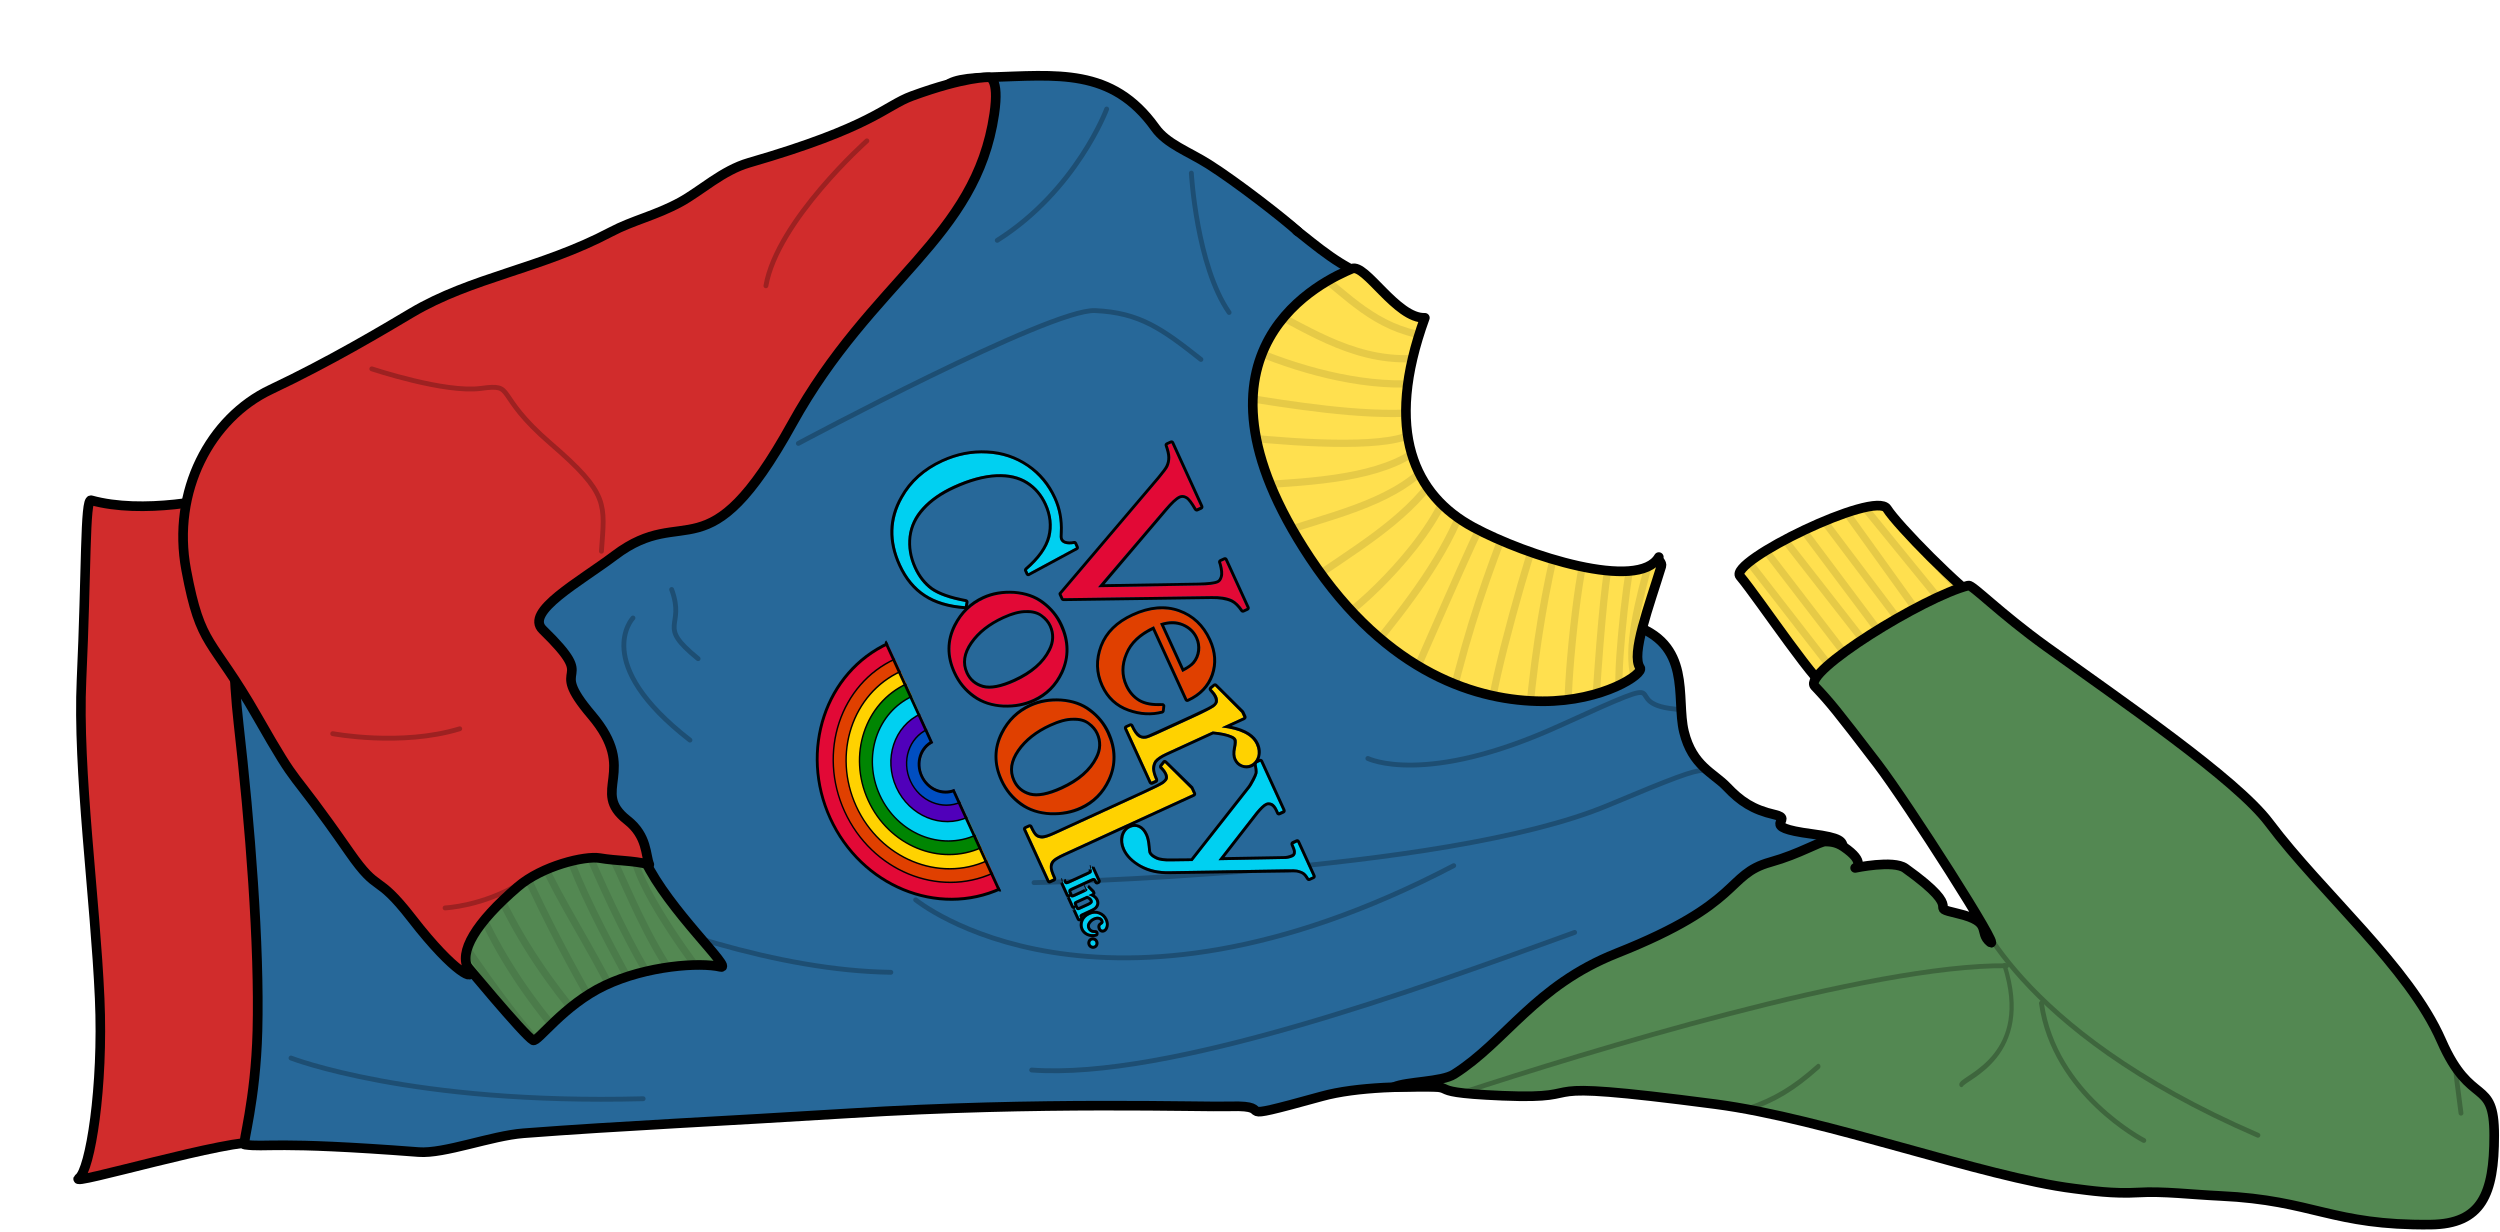 <?xml version="1.0" encoding="UTF-8" standalone="no"?>
<!DOCTYPE svg PUBLIC "-//W3C//DTD SVG 1.1//EN" "http://www.w3.org/Graphics/SVG/1.1/DTD/svg11.dtd">
<svg width="100%" height="100%" viewBox="0 0 345 170" version="1.1" xmlns="http://www.w3.org/2000/svg" xmlns:xlink="http://www.w3.org/1999/xlink" xml:space="preserve" xmlns:serif="http://www.serif.com/" style="fill-rule:evenodd;clip-rule:evenodd;stroke-linecap:round;stroke-linejoin:round;stroke-miterlimit:1.5;">
    <g id="body" transform="matrix(1,0,0,1,0,9.955)">
        <g transform="matrix(1,0,0,1.013,-464.27,-81.887)">
            <path d="M500.086,226.672C505.349,227.14 501.991,136.198 496.95,137.998C493.808,139.12 483.911,141.095 476.844,139.159C475.972,138.92 476.214,148.776 475.519,163.603C474.942,175.908 477.414,193.472 478.023,207.033C478.565,219.095 476.708,230.43 475.149,231.514C473.346,232.767 496.576,225.919 500.086,226.672Z" style="fill:rgb(209,44,44);stroke:black;stroke-width:1.32px;"/>
        </g>
        <g transform="matrix(1,0,0,0.992,-464.27,-78.276)">
            <path d="M494.443,137.4C493.119,134.439 506.467,134.655 520.91,128.379C540.542,119.849 565.476,105.117 589.184,97.37C601.975,93.19 613.638,91.044 625.668,93.003C640.74,95.458 643.488,103.142 652.287,107.098C631.772,115.385 640.759,135.304 648.778,146.345C657.093,158.343 683.834,170.134 687.717,161.585C688.394,160.097 690.293,158.559 689.224,155.689C697.941,158.362 695.5,165.916 696.662,170.682C697.824,175.447 700.73,176.377 702.59,178.352C704.449,180.328 706.151,181.502 709.172,182.199C712.194,182.896 706.453,183.845 714.356,184.891C722.259,185.937 715.421,186.919 721.232,190.987C727.043,195.055 731.454,214.945 703.096,219.361C694.227,220.742 680.094,219.043 677.921,219.893C674.84,221.098 656.407,218.67 646.662,221.386C632.483,225.338 641.199,222.548 633.994,222.781C630.123,222.906 608.05,222.071 581.454,223.75C564.291,224.834 549.821,225.493 536.517,226.522C532.054,226.867 525.579,229.414 522.047,229.14C501.751,227.566 501.119,228.539 498.03,228.101C497.679,228.051 499.543,222.079 499.796,212.287C500.102,200.406 498.764,183.469 497.192,169.549C495.682,156.176 497.18,143.523 494.443,137.4Z" style="fill:rgb(39,104,153);stroke:black;stroke-width:1.34px;"/>
        </g>
        <g transform="matrix(1,0,0,1,-464.27,-80.107)">
            <path d="M650.834,107.235C647.327,108.734 625.811,118.129 645.048,147.139C655.757,163.289 668.399,166.906 677.143,166.926C685.531,166.945 691.188,163.119 690.608,162.313C689.289,160.481 691.86,153.771 693.536,148.284C693.688,147.784 693.045,147.506 693.186,147.028C690.402,151.811 674.913,146.868 667.583,142.91C659.471,138.53 655.197,129.707 660.901,114.01C656.996,114.161 652.684,106.444 650.834,107.235Z" style="fill:rgb(255,224,79);"/>
            <clipPath id="_clip1">
                <path d="M650.834,107.235C647.327,108.734 625.811,118.129 645.048,147.139C655.757,163.289 668.399,166.906 677.143,166.926C685.531,166.945 691.188,163.119 690.608,162.313C689.289,160.481 691.86,153.771 693.536,148.284C693.688,147.784 693.045,147.506 693.186,147.028C690.402,151.811 674.913,146.868 667.583,142.91C659.471,138.53 655.197,129.707 660.901,114.01C656.996,114.161 652.684,106.444 650.834,107.235Z"/>
            </clipPath>
            <g clip-path="url(#_clip1)">
                <path d="M692.18,146.58C690.29,153.408 688.728,159.483 689.832,163.816L687.927,165.663C687.089,165.574 688.621,150.506 689.484,146.952C690.061,144.577 686.555,146.626 686.555,146.626C685.965,148.811 685.262,155.095 684.486,167.012L680.767,168.22C680.248,166.922 682.154,146.468 683.557,145.557C685.476,144.31 679.256,144.511 679.256,144.511C677.599,151.17 676.218,158.934 675.305,168.569L670.191,167.755C669.771,165.934 675.911,143.922 676.583,143.697C678.161,143.17 672.399,142.07 672.399,142.07C669.705,149.052 667.034,156.324 664.589,166.547L659.498,163.107C659.498,163.107 668.448,142.535 669.145,141.722C669.842,140.908 666.356,139.513 666.356,139.513C663.881,146.642 658.46,153.635 653.687,159.504L649.155,155.32C649.319,156.17 661.125,146.109 664.147,137.537L662.225,136.112C658.093,142.09 650.867,146.2 644.506,150.671L640.018,144.001C646.974,141.512 656.132,139.794 661.174,134.462L660.207,131.983C655.026,136.149 645.407,136.629 637.569,137.109L635.45,130.476C644.827,131.429 656.494,132.053 659.603,129.72L659.481,127.115C651.902,127.61 642.644,126.059 634.975,124.869L636.282,118.091C643.136,121.082 651.83,123.535 659.409,123.089L660.661,119.523C651.878,120.539 645.169,115.833 638.811,112.666L645.9,107.668C650.129,110.896 654.109,115.452 660.944,116.475" style="fill:none;stroke:black;stroke-opacity:0.1;stroke-width:1px;"/>
            </g>
            <path d="M650.834,107.235C647.327,108.734 625.811,118.129 645.048,147.139C655.757,163.289 668.399,166.906 677.143,166.926C685.531,166.945 691.188,163.119 690.608,162.313C689.289,160.481 691.86,153.771 693.536,148.284C693.688,147.784 693.045,147.506 693.186,147.028C690.402,151.811 674.913,146.868 667.583,142.91C659.471,138.53 655.197,129.707 660.901,114.01C656.996,114.161 652.684,106.444 650.834,107.235Z" style="fill:none;stroke:black;stroke-width:1.33px;"/>
        </g>
        <g id="wrinkles" transform="matrix(1,0,0,1,0,-9.955)">
            <g opacity="0.25">
                <path d="M52.368,109.906C52.368,109.906 91.923,133.728 122.938,134.178" style="fill:none;stroke:black;stroke-width:0.67px;"/>
                <path d="M142.372,147.663C161.194,149.068 195.67,136.538 217.301,128.672" style="fill:none;stroke:black;stroke-width:0.67px;"/>
                <path d="M142.692,121.803C142.692,121.803 199.159,120.679 221.914,111.127C240.094,103.496 233.169,106.983 238.103,108.12" style="fill:none;stroke:black;stroke-width:0.67px;"/>
                <path d="M188.764,104.666C188.764,104.666 196.63,108.599 215.172,100.171C233.713,91.743 221.957,97.362 232.071,97.924" style="fill:none;stroke:black;stroke-width:0.67px;"/>
                <path d="M87.349,85.282C87.349,85.282 81.449,91.462 95.215,102.137" style="fill:none;stroke:black;stroke-width:0.67px;"/>
                <path d="M92.687,81.349C94.653,86.686 90.439,86.125 96.339,90.9" style="fill:none;stroke:black;stroke-width:0.67px;"/>
                <path d="M126.359,124.178C126.359,124.178 151.732,145.022 200.614,119.458" style="fill:none;stroke:black;stroke-width:0.67px;"/>
                <path d="M40.157,146.008C40.157,146.008 56.731,152.469 88.757,151.626" style="fill:none;stroke:black;stroke-width:0.67px;"/>
            </g>
        </g>
    </g>
    <g id="left-arm" serif:id="left arm" transform="matrix(1,0,0,1,0,9.955)">
        <g transform="matrix(1,0,0,1.029,-464.27,-86.451)">
            <path d="M699.848,180.068L716.09,189.866L665.344,218.022L699.848,180.068Z" style="fill:rgb(39,104,153);"/>
        </g>
        <g transform="matrix(1,0,0,1,-464.27,-80.107)">
            <path d="M716.853,165.359C715.623,165.769 707.103,152.9 704.394,149.665C702.717,147.661 723.056,137.754 724.681,140.355C726.076,142.587 734.74,151.425 738.331,153.756C740.366,155.076 716.853,165.359 716.853,165.359Z" style="fill:rgb(255,224,79);"/>
            <clipPath id="_clip2">
                <path d="M716.853,165.359C715.623,165.769 707.103,152.9 704.394,149.665C702.717,147.661 723.056,137.754 724.681,140.355C726.076,142.587 734.74,151.425 738.331,153.756C740.366,155.076 716.853,165.359 716.853,165.359Z"/>
            </clipPath>
            <g clip-path="url(#_clip2)">
                <path d="M717.757,163.343L704.452,146.196L706.832,144.693L719.84,161.632L722.369,159.772L709.569,143.384L712.128,142.001L724.377,158.359L727.055,156.723L715.014,140.766L718.168,139.635L729.584,155.532L732.634,153.747L720.593,138.981L723.196,138.386C726.215,143.064 730.74,147.153 735.758,152.631" style="fill:none;stroke:black;stroke-opacity:0.1;stroke-width:1px;"/>
            </g>
            <path d="M716.853,165.359C715.623,165.769 707.103,152.9 704.394,149.665C702.717,147.661 723.056,137.754 724.681,140.355C726.076,142.587 734.74,151.425 738.331,153.756C740.366,155.076 716.853,165.359 716.853,165.359Z" style="fill:none;stroke:black;stroke-width:1.33px;"/>
        </g>
        <g transform="matrix(1,0,0,1,-464.27,-80.107)">
            <path d="M720.281,189.924C720.281,189.924 725.559,188.799 727.186,189.961C736.171,196.379 729.627,195.075 734.508,196.237C739.389,197.399 737.181,198.794 738.924,200.189C740.668,201.583 727.55,181.049 723.351,175.549C717.689,168.135 716.8,167.06 714.708,164.852C712.885,162.928 729.785,152.484 735.912,150.952C736.447,150.818 740.217,154.748 746.659,159.386C756.999,166.83 772.883,177.67 777.394,183.685C784.716,193.448 796.704,203.541 801.184,213.78C805.265,223.107 808.47,218.705 808.47,226.84C808.47,234.976 806.717,239.068 799.709,239.147C786.02,239.3 783.61,235.792 770.683,235.191C766.714,235.006 762.768,234.514 759.397,234.716C755.836,234.928 752.705,234.45 750.477,234.172C737.995,232.615 716.121,224.503 701.012,222.527C672.454,218.792 685.519,221.948 671.608,221.365C658.312,220.807 668.603,219.803 656.609,220.175C658.397,219.381 663.213,219.484 664.928,218.398C672.109,213.854 676.074,206.186 687.366,201.706C704.945,194.733 702.335,190.869 708.582,189.125C712.681,187.981 715.406,186.231 716.212,186.279C716.635,186.304 717.581,186.258 718.68,187.007C721.876,189.186 720.281,189.924 720.281,189.924Z" style="fill:rgb(83,136,82);stroke:black;stroke-width:1.33px;"/>
        </g>
        <g id="wrinkles1" serif:id="wrinkles" transform="matrix(1,0,0,1,0,-9.955)">
            <g opacity="0.25">
                <g transform="matrix(1,0,0,1,6.967,10.563)">
                    <path d="M331.944,136.672C331.944,136.672 331.527,134.628 332.651,143.056" style="fill:none;stroke:black;stroke-width:0.67px;"/>
                </g>
                <g transform="matrix(1,0,0,1,-1.348,6.518)">
                    <path d="M203.043,144.298C220.046,138.743 259.593,126.54 278.265,126.757" style="fill:none;stroke:black;stroke-width:0.67px;"/>
                </g>
                <g transform="matrix(1.213,0,0,1.53,-47.278,-69.126)">
                    <path d="M237.64,145.26C240.926,144.375 243.064,143.332 245.844,141.37" style="fill:none;stroke:black;stroke-width:0.48px;"/>
                </g>
                <g transform="matrix(1.449,0,0,1.856,-121.143,-115.234)">
                    <path d="M270.405,142.722C270.836,142.133 277.234,140.526 274.522,133.884" style="fill:none;stroke:black;stroke-width:0.4px;"/>
                </g>
                <path d="M271.793,124.628C272.513,124.628 277.353,141.859 311.597,156.665" style="fill:none;stroke:black;stroke-width:0.67px;"/>
                <path d="M295.849,157.383C295.849,157.383 283.481,151.012 281.719,138.441" style="fill:none;stroke:black;stroke-width:0.67px;"/>
            </g>
        </g>
    </g>
    <g id="right-arm" serif:id="right arm" transform="matrix(1,0,0,1,0,9.955)">
        <g transform="matrix(1,0,0,1,-464.27,-80.107)">
            <path d="M643.361,102.077C641.518,100.39 634.946,95.264 631.043,92.804C628.251,91.045 625.292,90.023 623.697,87.792C617.716,79.424 610.077,80.53 600.714,80.814C591.35,81.098 596.302,83.507 592.234,85.599C588.166,87.691 566.85,135.839 566.85,135.839" style="fill:rgb(39,104,153);stroke:black;stroke-width:1.33px;"/>
        </g>
        <g transform="matrix(1,0,0,1,-464.27,-80.107)">
            <path d="M527.899,202.499C527.899,202.499 536.633,213.063 537.842,213.714C538.441,214.037 542.022,208.863 547.723,206.155C553.531,203.395 560.901,202.916 563.69,203.58C565.642,204.045 556.53,195.77 553.276,188.889C551.905,185.991 529.48,184.275 527.899,202.499Z" style="fill:rgb(83,136,82);"/>
            <clipPath id="_clip3">
                <path d="M527.899,202.499C527.899,202.499 536.633,213.063 537.842,213.714C538.441,214.037 542.022,208.863 547.723,206.155C553.531,203.395 560.901,202.916 563.69,203.58C565.642,204.045 556.53,195.77 553.276,188.889C551.905,185.991 529.48,184.275 527.899,202.499Z"/>
            </clipPath>
            <g clip-path="url(#_clip3)">
                <g transform="matrix(0.952,0.087,-0.094,1.038,-128.397,-16.246)">
                    <path d="M718.019,163.133C714.521,160.135 710.485,156.388 703.962,149.003L706.163,144.617C709.677,150.549 714.392,155.848 719.754,160.658L722.097,158.038C717.947,154.217 712.831,148.967 708.601,142.134L712.218,139.162C716.091,145.437 720.403,151.465 724.356,156.601L727.071,154.891C722.701,148.401 717.805,142.8 714.804,137.875L718.399,136.49C720.328,140.484 724.088,146.085 729.683,153.687L732.433,152.705C728.749,148.227 724.935,142.403 721.283,136.222L724.706,136.337C727.724,141.016 730.668,146.528 735.685,152.006L739.471,151.101C739.471,151.101 729.253,140.988 727.908,136.083" style="fill:none;stroke:black;stroke-opacity:0.1;stroke-width:1px;"/>
                </g>
            </g>
            <path d="M527.899,202.499C527.899,202.499 536.633,213.063 537.842,213.714C538.441,214.037 542.022,208.863 547.723,206.155C553.531,203.395 560.901,202.916 563.69,203.58C565.642,204.045 556.53,195.77 553.276,188.889C551.905,185.991 529.48,184.275 527.899,202.499Z" style="fill:none;stroke:black;stroke-width:1.33px;"/>
        </g>
        <g transform="matrix(1,0,0,1,-464.27,-80.107)">
            <path d="M600.714,80.814C600.714,80.814 597.515,80.69 590.126,83.398C586.371,84.774 584.742,87.662 567.62,92.615C563.972,93.67 560.978,96.501 558.18,98.03C554.736,99.911 551.638,100.538 548.566,102.161C538.891,107.272 529.404,108.366 521.021,113.351C517.227,115.607 509.782,120.061 501.633,123.908C493.313,127.835 487.925,137.925 489.968,148.821C492.011,159.716 493.384,157.875 499.74,168.998C506.096,180.121 503.539,174.874 512.463,187.713C516.658,193.75 516.032,190.352 521.118,196.918C527.156,204.714 530.016,205.634 528.961,203.966C527.457,201.592 529.944,197.489 535.713,192.536C539.099,189.629 544.987,188.224 547.027,188.568C549.488,188.982 551.427,188.857 553.876,189.453C553.344,188.21 553.641,185.532 550.825,183.328C545.605,179.242 552.55,176.659 545.884,168.817C539.441,161.236 547.277,164.94 539.171,157.056C536.617,154.572 544.252,150.457 549.098,146.801C558.925,139.387 561.75,150.007 573.577,128.633C584.634,108.65 598.952,103.107 601.476,85.895C602.235,80.722 600.714,80.814 600.714,80.814Z" style="fill:rgb(209,44,44);stroke:black;stroke-width:1.33px;"/>
        </g>
        <g id="wrinkles2" serif:id="wrinkles" transform="matrix(1,0,0,1,0,-9.955)">
            <g opacity="0.25">
                <path d="M51.308,50.903C51.308,50.903 61.421,54.274 66.366,53.6C71.31,52.925 67.939,54.274 76.03,61.241C84.12,68.208 83.446,69.556 82.997,76.074" style="fill:none;stroke:black;stroke-width:0.67px;"/>
                <path d="M45.914,101.245C45.914,101.245 55.353,103.043 63.444,100.571" style="fill:none;stroke:black;stroke-width:0.67px;"/>
                <path d="M61.421,125.293C61.421,125.293 66.59,125.068 71.759,121.922" style="fill:none;stroke:black;stroke-width:0.67px;"/>
                <path d="M119.63,19.439C119.63,19.439 107.269,30.451 105.696,39.441" style="fill:none;stroke:black;stroke-width:0.67px;"/>
                <g>
                    <path d="M110.172,61.19C110.172,61.19 144.939,42.581 151.12,42.862C157.3,43.142 160.39,45.39 165.728,49.604" style="fill:none;stroke:black;stroke-width:0.67px;"/>
                </g>
                <path d="M164.404,23.886C164.404,23.886 165.123,36.651 169.618,43.124" style="fill:none;stroke:black;stroke-width:0.67px;"/>
                <path d="M152.722,15.045C152.722,15.045 148.551,26.264 137.619,33.168" style="fill:none;stroke:black;stroke-width:0.67px;"/>
            </g>
        </g>
    </g>
    <g id="very-cool-inc.afdesign" serif:id="very cool inc.afdesign" transform="matrix(0.13,0.284,-0.264,0.121,142.935,98.126)">
        <g transform="matrix(1,0,0,1,-125,-125)">
            <g id="rainbow" transform="matrix(1,0,0,1,-273.748,-274.974)">
                <path d="M414.992,450.558L468.477,450.558L468.477,511.715L338.377,511.715L338.377,450.558L392.692,450.558C392.826,456.598 397.771,461.46 403.842,461.46C409.914,461.46 414.859,456.598 414.992,450.558Z" style="fill:none;"/>
                <clipPath id="_clip4">
                    <path d="M414.992,450.558L468.477,450.558L468.477,511.715L338.377,511.715L338.377,450.558L392.692,450.558C392.826,456.598 397.771,461.46 403.842,461.46C409.914,461.46 414.859,456.598 414.992,450.558Z"/>
                </clipPath>
                <g clip-path="url(#_clip4)">
                    <g transform="matrix(-0.998,1.22265e-16,-1.22664e-16,-1.002,807.557,876.351)">
                        <circle cx="404.374" cy="425.35" r="59.715" style="fill:rgb(226,9,54);stroke:black;stroke-width:1.33px;stroke-linecap:butt;"/>
                    </g>
                    <g transform="matrix(-0.871,1.06698e-16,-1.06698e-16,-0.871,756.154,820.894)">
                        <circle cx="404.374" cy="425.35" r="59.715" style="fill:rgb(224,64,0);stroke:black;stroke-width:0.77px;"/>
                    </g>
                    <g transform="matrix(-0.77,9.43234e-17,-9.43234e-17,-0.77,715.294,777.916)">
                        <circle cx="404.374" cy="425.35" r="59.715" style="fill:rgb(255,210,0);stroke:black;stroke-width:0.87px;"/>
                    </g>
                    <g transform="matrix(-0.666,8.155e-17,-8.155e-17,-0.666,673.117,733.551)">
                        <circle cx="404.374" cy="425.35" r="59.715" style="fill:rgb(0,133,2);stroke:black;stroke-width:1px;"/>
                    </g>
                    <g transform="matrix(-0.565,6.91758e-17,-6.91758e-17,-0.565,632.258,690.572)">
                        <circle cx="404.374" cy="425.35" r="59.715" style="fill:rgb(0,208,241);stroke:black;stroke-width:1.18px;"/>
                    </g>
                    <g transform="matrix(-0.42,5.14128e-17,-5.14128e-17,-0.42,573.606,628.877)">
                        <circle cx="404.374" cy="425.35" r="59.715" style="fill:rgb(80,0,186);stroke:black;stroke-width:1.59px;"/>
                    </g>
                    <g transform="matrix(-0.296,3.62444e-17,-3.62444e-17,-0.296,523.52,576.193)">
                        <circle cx="404.374" cy="425.35" r="59.715" style="fill:rgb(0,78,193);stroke:black;stroke-width:2.25px;"/>
                    </g>
                    <path id="rainbow1" serif:id="rainbow" d="M344.224,450.558L392.692,450.558C392.826,456.598 397.771,461.46 403.842,461.46C409.914,461.46 414.859,456.598 414.992,450.558L463.46,450.558" style="fill:none;stroke:black;stroke-width:2.67px;stroke-linecap:butt;"/>
                </g>
            </g>
            <g id="inc" transform="matrix(1.927,0,0,1.927,-703.624,-634.134)">
                <g transform="matrix(12,0,0,12,482.33,405.431)">
                    <path d="M0.125,-0.095C0.14,-0.095 0.153,-0.089 0.164,-0.079C0.174,-0.068 0.179,-0.056 0.179,-0.041C0.179,-0.026 0.174,-0.013 0.163,-0.002C0.153,0.008 0.14,0.014 0.125,0.014C0.11,0.014 0.097,0.008 0.087,-0.002C0.076,-0.013 0.071,-0.026 0.071,-0.041C0.071,-0.056 0.076,-0.069 0.087,-0.079C0.097,-0.09 0.11,-0.095 0.125,-0.095Z" style="fill:rgb(0,208,241);fill-rule:nonzero;"/>
                    <path d="M0.125,-0.155C0.095,-0.155 0.07,-0.144 0.049,-0.123C0.026,-0.101 0.015,-0.073 0.015,-0.041C0.015,-0.008 0.026,0.019 0.049,0.042C0.07,0.063 0.095,0.074 0.125,0.074C0.155,0.074 0.18,0.063 0.201,0.042C0.224,0.019 0.235,-0.008 0.235,-0.041C0.235,-0.072 0.224,-0.1 0.202,-0.122C0.181,-0.144 0.156,-0.155 0.125,-0.155ZM0.125,-0.095C0.14,-0.095 0.153,-0.089 0.164,-0.079C0.174,-0.068 0.179,-0.056 0.179,-0.041C0.179,-0.026 0.174,-0.013 0.163,-0.002C0.153,0.008 0.14,0.014 0.125,0.014C0.11,0.014 0.097,0.008 0.087,-0.002C0.076,-0.013 0.071,-0.026 0.071,-0.041C0.071,-0.056 0.076,-0.069 0.087,-0.079C0.097,-0.09 0.11,-0.095 0.125,-0.095Z"/>
                </g>
                <g transform="matrix(12,0,0,12,477.232,405.431)">
                    <path d="M0.411,-0.17C0.399,-0.111 0.375,-0.066 0.34,-0.034C0.305,-0.002 0.266,0.014 0.224,0.014C0.173,0.014 0.129,-0.008 0.091,-0.05C0.053,-0.093 0.034,-0.151 0.034,-0.223C0.034,-0.293 0.055,-0.351 0.097,-0.395C0.139,-0.438 0.189,-0.46 0.248,-0.46C0.292,-0.46 0.328,-0.449 0.356,-0.426C0.384,-0.402 0.398,-0.378 0.398,-0.353C0.398,-0.341 0.394,-0.331 0.386,-0.323C0.378,-0.315 0.367,-0.312 0.353,-0.312C0.334,-0.312 0.319,-0.318 0.31,-0.33C0.304,-0.337 0.3,-0.35 0.299,-0.369C0.297,-0.388 0.29,-0.403 0.279,-0.413C0.267,-0.423 0.252,-0.428 0.231,-0.428C0.199,-0.428 0.173,-0.416 0.153,-0.392C0.126,-0.36 0.113,-0.318 0.113,-0.265C0.113,-0.212 0.126,-0.165 0.153,-0.124C0.179,-0.083 0.214,-0.063 0.259,-0.063C0.291,-0.063 0.319,-0.073 0.345,-0.095C0.363,-0.11 0.38,-0.137 0.397,-0.177L0.411,-0.17Z" style="fill:rgb(0,208,241);fill-rule:nonzero;"/>
                    <path d="M0.419,-0.232C0.391,-0.244 0.359,-0.231 0.346,-0.202C0.334,-0.174 0.323,-0.153 0.311,-0.143C0.31,-0.142 0.31,-0.142 0.31,-0.142C0.295,-0.129 0.278,-0.122 0.259,-0.122C0.233,-0.122 0.213,-0.134 0.198,-0.158C0.179,-0.189 0.169,-0.225 0.169,-0.265C0.169,-0.301 0.176,-0.33 0.194,-0.352C0.194,-0.352 0.194,-0.352 0.194,-0.352C0.204,-0.363 0.216,-0.368 0.231,-0.368C0.236,-0.368 0.24,-0.368 0.242,-0.367C0.243,-0.366 0.243,-0.364 0.243,-0.363C0.247,-0.327 0.257,-0.304 0.267,-0.291C0.287,-0.266 0.315,-0.252 0.353,-0.252C0.384,-0.252 0.407,-0.262 0.424,-0.278C0.443,-0.297 0.454,-0.322 0.454,-0.353C0.454,-0.394 0.436,-0.435 0.39,-0.473C0.352,-0.504 0.305,-0.52 0.248,-0.52C0.174,-0.52 0.111,-0.493 0.058,-0.437C0.006,-0.382 -0.021,-0.311 -0.021,-0.223C-0.021,-0.133 0.004,-0.062 0.051,-0.009C0.1,0.047 0.158,0.074 0.224,0.074C0.279,0.074 0.33,0.053 0.376,0.012C0.42,-0.028 0.45,-0.084 0.465,-0.157L0.462,-0.145C0.462,-0.145 0.48,-0.202 0.434,-0.225L0.419,-0.232ZM0.411,-0.17C0.399,-0.111 0.375,-0.066 0.34,-0.034C0.305,-0.002 0.266,0.014 0.224,0.014C0.173,0.014 0.129,-0.008 0.091,-0.05C0.053,-0.093 0.034,-0.151 0.034,-0.223C0.034,-0.293 0.055,-0.351 0.097,-0.395C0.139,-0.438 0.189,-0.46 0.248,-0.46C0.292,-0.46 0.328,-0.449 0.356,-0.426C0.384,-0.402 0.398,-0.378 0.398,-0.353C0.398,-0.341 0.394,-0.331 0.386,-0.323C0.378,-0.315 0.367,-0.312 0.353,-0.312C0.334,-0.312 0.319,-0.318 0.31,-0.33C0.304,-0.337 0.3,-0.35 0.299,-0.369C0.297,-0.388 0.29,-0.403 0.279,-0.413C0.267,-0.423 0.252,-0.428 0.231,-0.428C0.199,-0.428 0.173,-0.416 0.153,-0.392C0.126,-0.36 0.113,-0.318 0.113,-0.265C0.113,-0.212 0.126,-0.165 0.153,-0.124C0.179,-0.083 0.214,-0.063 0.259,-0.063C0.291,-0.062 0.319,-0.073 0.345,-0.095C0.363,-0.11 0.38,-0.137 0.397,-0.177L0.411,-0.17Z"/>
                </g>
                <g transform="matrix(12,0,0,12,471.46,405.431)">
                    <path d="M0.162,-0.366C0.214,-0.429 0.264,-0.46 0.312,-0.46C0.336,-0.46 0.357,-0.454 0.375,-0.442C0.392,-0.43 0.406,-0.41 0.417,-0.382C0.424,-0.362 0.427,-0.332 0.427,-0.292L0.427,-0.101C0.427,-0.073 0.43,-0.054 0.434,-0.043C0.438,-0.035 0.443,-0.029 0.451,-0.024C0.459,-0.02 0.474,-0.018 0.496,-0.018L0.496,-0L0.274,-0L0.274,-0.018L0.284,-0.018C0.305,-0.018 0.319,-0.021 0.327,-0.027C0.336,-0.033 0.341,-0.043 0.345,-0.055C0.346,-0.06 0.347,-0.075 0.347,-0.101L0.347,-0.284C0.347,-0.325 0.341,-0.354 0.331,-0.373C0.32,-0.391 0.302,-0.4 0.277,-0.4C0.239,-0.4 0.2,-0.379 0.162,-0.337L0.162,-0.101C0.162,-0.071 0.163,-0.052 0.167,-0.045C0.172,-0.035 0.178,-0.029 0.186,-0.024C0.194,-0.02 0.21,-0.018 0.234,-0.018L0.234,-0L0.013,-0L0.013,-0.018L0.023,-0.018C0.046,-0.018 0.061,-0.023 0.069,-0.035C0.077,-0.046 0.081,-0.069 0.081,-0.101L0.081,-0.267C0.081,-0.321 0.08,-0.354 0.077,-0.365C0.075,-0.377 0.071,-0.385 0.066,-0.389C0.061,-0.393 0.054,-0.396 0.046,-0.396C0.037,-0.396 0.026,-0.393 0.013,-0.388L0.006,-0.406L0.141,-0.46L0.162,-0.46L0.162,-0.366Z" style="fill:rgb(0,208,241);fill-rule:nonzero;"/>
                    <path d="M0.022,-0.412L-0.006,-0.445L-0,-0.446L-0.014,-0.462L0.121,-0.516C0.127,-0.519 0.132,-0.52 0.138,-0.52L0.161,-0.52C0.188,-0.52 0.201,-0.504 0.207,-0.486C0.243,-0.509 0.278,-0.52 0.312,-0.52C0.348,-0.52 0.379,-0.511 0.405,-0.492C0.431,-0.474 0.453,-0.446 0.468,-0.404C0.468,-0.404 0.468,-0.404 0.468,-0.404C0.477,-0.379 0.483,-0.342 0.483,-0.292L0.483,-0.101C0.483,-0.093 0.483,-0.085 0.484,-0.078C0.488,-0.078 0.492,-0.077 0.496,-0.077C0.515,-0.077 0.532,-0.067 0.542,-0.05C0.548,-0.04 0.551,-0.028 0.551,-0.017L0.551,-0C0.551,0.016 0.546,0.025 0.546,0.025C0.537,0.046 0.517,0.06 0.496,0.06L0.274,0.06C0.291,0.06 0.306,0.052 0.316,0.039L0.275,0.042L0.306,0.02L0.288,0.016C0.287,0.022 0.285,0.025 0.285,0.025C0.276,0.046 0.256,0.06 0.234,0.06L0.013,0.06C0.03,0.06 0.045,0.052 0.056,0.039C0.046,0.041 0.035,0.042 0.023,0.042L0.013,0.042L0.045,0.02L-0.042,-0L-0.042,-0.017L0.013,-0.004L0.013,-0L0.032,-0L0.052,0.005L0.049,0L0.234,-0L0.234,-0.018C0.21,-0.018 0.194,-0.02 0.186,-0.024C0.178,-0.029 0.172,-0.035 0.167,-0.045C0.163,-0.052 0.162,-0.071 0.162,-0.101L0.162,-0.337C0.2,-0.379 0.239,-0.4 0.277,-0.4C0.302,-0.4 0.32,-0.391 0.331,-0.373C0.341,-0.354 0.347,-0.325 0.347,-0.284L0.347,-0.101C0.347,-0.075 0.346,-0.06 0.345,-0.055C0.341,-0.043 0.336,-0.033 0.327,-0.027C0.321,-0.022 0.31,-0.019 0.295,-0.018L0.29,-0.023L0.29,-0.018L0.274,-0.018L0.274,0L0.293,-0L0.313,0.005L0.31,-0L0.496,-0L0.496,-0.018C0.474,-0.018 0.459,-0.02 0.451,-0.024C0.443,-0.029 0.438,-0.035 0.434,-0.043C0.43,-0.054 0.427,-0.073 0.427,-0.101L0.427,-0.292C0.427,-0.332 0.424,-0.362 0.417,-0.382C0.406,-0.41 0.392,-0.43 0.375,-0.442C0.357,-0.454 0.336,-0.46 0.312,-0.46C0.264,-0.46 0.214,-0.429 0.162,-0.366L0.162,-0.46L0.141,-0.46L0.022,-0.412ZM0.284,-0.34C0.283,-0.34 0.28,-0.34 0.277,-0.34C0.257,-0.34 0.237,-0.33 0.217,-0.311C0.217,-0.311 0.217,-0.101 0.217,-0.101C0.217,-0.093 0.218,-0.085 0.218,-0.078C0.223,-0.078 0.229,-0.077 0.234,-0.077C0.243,-0.077 0.251,-0.076 0.258,-0.072C0.26,-0.075 0.265,-0.077 0.275,-0.077L0.283,-0.077C0.284,-0.077 0.285,-0.077 0.286,-0.078L0.291,-0.078C0.291,-0.084 0.291,-0.093 0.291,-0.101L0.291,-0.284C0.291,-0.309 0.29,-0.328 0.284,-0.34ZM0.034,-0.018C0.006,-0.043 -0.025,-0.077 0.013,-0.077L0.023,-0.077L0.023,-0.077L0.024,-0.078C0.025,-0.084 0.025,-0.093 0.025,-0.101L0.025,-0.267C0.025,-0.314 0.025,-0.342 0.023,-0.352C0.023,-0.353 0.023,-0.354 0.023,-0.354C0.023,-0.354 0.024,-0.352 0.026,-0.35L0.039,-0.363L-0.038,-0.364C-0.038,-0.364 -0.045,-0.381 -0.045,-0.381L0.049,-0.381L0.037,-0.395C0.04,-0.395 0.043,-0.396 0.046,-0.396C0.054,-0.396 0.061,-0.393 0.066,-0.389C0.071,-0.385 0.075,-0.377 0.077,-0.365C0.08,-0.354 0.081,-0.321 0.081,-0.267L0.081,-0.101C0.081,-0.069 0.077,-0.046 0.069,-0.035C0.062,-0.025 0.051,-0.02 0.034,-0.018ZM0.045,-0.072C0.051,-0.069 0.056,-0.065 0.06,-0.06L0.062,-0.06C0.057,-0.065 0.052,-0.069 0.045,-0.072ZM0.026,-0.35C0.028,-0.347 0.03,-0.343 0.032,-0.342C0.035,-0.34 0.037,-0.337 0.041,-0.336C0.051,-0.343 0.059,-0.352 0.064,-0.363L0.059,-0.363L0.026,-0.35Z"/>
                </g>
                <g transform="matrix(12,0,0,12,467.692,405.431)">
                    <path d="M0.309,-0.018L0.309,-0L0.025,-0L0.025,-0.018L0.048,-0.018C0.076,-0.018 0.096,-0.026 0.108,-0.042C0.116,-0.052 0.12,-0.077 0.12,-0.117L0.12,-0.545C0.12,-0.578 0.118,-0.601 0.113,-0.611C0.11,-0.619 0.103,-0.626 0.093,-0.632C0.079,-0.64 0.064,-0.644 0.048,-0.644L0.025,-0.644L0.025,-0.662L0.309,-0.662L0.309,-0.644L0.285,-0.644C0.258,-0.644 0.238,-0.636 0.226,-0.62C0.217,-0.61 0.213,-0.585 0.213,-0.545L0.213,-0.117C0.213,-0.084 0.215,-0.062 0.22,-0.051C0.223,-0.043 0.23,-0.036 0.24,-0.03C0.254,-0.022 0.269,-0.018 0.285,-0.018L0.309,-0.018Z" style="fill:rgb(0,208,241);fill-rule:nonzero;"/>
                    <path d="M0.027,-0.662C0.008,-0.683 -0.004,-0.704 0.026,-0.704L0.036,-0.704L0.025,-0.722L0.309,-0.722C0.328,-0.722 0.345,-0.712 0.355,-0.694C0.361,-0.684 0.364,-0.673 0.364,-0.661L0.364,-0.644C0.364,-0.628 0.359,-0.619 0.359,-0.619C0.359,-0.619 0.347,-0.584 0.308,-0.584L0.285,-0.584C0.28,-0.584 0.275,-0.585 0.272,-0.584C0.271,-0.576 0.269,-0.559 0.269,-0.545L0.269,-0.117C0.269,-0.104 0.27,-0.089 0.271,-0.081C0.275,-0.079 0.28,-0.078 0.285,-0.078L0.308,-0.078C0.369,-0.078 0.359,0.007 0.359,0.007L0.364,-0.018L0.364,-0C0.364,0.016 0.359,0.025 0.359,0.025C0.35,0.046 0.33,0.06 0.309,0.06L0.025,0.06C0.041,0.06 0.055,0.053 0.065,0.041L0.026,0.042L0.056,0.02L-0.031,-0L-0.031,-0.018L0.025,-0.005L0.025,0L0.045,0L0.063,0.004L0.061,-0L0.309,-0L0.309,-0.018L0.285,-0.018C0.269,-0.018 0.254,-0.022 0.24,-0.03C0.23,-0.036 0.223,-0.043 0.22,-0.051C0.215,-0.062 0.213,-0.084 0.213,-0.117L0.213,-0.545C0.213,-0.585 0.217,-0.61 0.226,-0.62C0.238,-0.636 0.258,-0.644 0.285,-0.644L0.309,-0.644L0.309,-0.662L0.027,-0.662ZM0.025,-0.649L0.025,-0.644L0.045,-0.644L0.046,-0.644L0.046,-0.644L0.048,-0.644C0.064,-0.644 0.079,-0.64 0.093,-0.632C0.103,-0.626 0.11,-0.619 0.113,-0.611C0.118,-0.601 0.12,-0.578 0.12,-0.545L0.12,-0.117C0.12,-0.077 0.116,-0.052 0.108,-0.042C0.096,-0.026 0.076,-0.018 0.048,-0.018L0.046,-0.018C0.018,-0.043 -0.013,-0.078 0.026,-0.078L0.055,-0.078C0.057,-0.078 0.06,-0.077 0.061,-0.078C0.062,-0.086 0.064,-0.103 0.064,-0.117L0.064,-0.545C0.064,-0.559 0.063,-0.573 0.062,-0.582C0.058,-0.583 0.053,-0.584 0.048,-0.584L0.05,-0.584L0.026,-0.584L0.051,-0.602L0.025,-0.602L0.056,-0.624L-0.031,-0.644C-0.031,-0.644 -0.031,-0.662 -0.031,-0.662L0.025,-0.649Z"/>
                </g>
            </g>
            <g id="cool" transform="matrix(9.518,0,0,9.518,-2982.94,-2595.33)">
                <g transform="matrix(12,0,0,12,330.858,288.707)">
                    <path d="M0.185,-0.694L0.185,-0.101C0.185,-0.073 0.187,-0.055 0.191,-0.045C0.195,-0.036 0.201,-0.029 0.21,-0.025C0.218,-0.02 0.234,-0.018 0.257,-0.018L0.257,-0L0.038,-0L0.038,-0.018C0.059,-0.018 0.073,-0.02 0.08,-0.024C0.088,-0.028 0.093,-0.035 0.098,-0.045C0.102,-0.055 0.104,-0.073 0.104,-0.101L0.104,-0.507C0.104,-0.558 0.103,-0.589 0.101,-0.6C0.098,-0.612 0.095,-0.62 0.09,-0.624C0.085,-0.628 0.078,-0.63 0.07,-0.63C0.062,-0.63 0.051,-0.628 0.038,-0.623L0.03,-0.64L0.163,-0.694L0.185,-0.694Z" style="fill:rgb(255,210,0);fill-rule:nonzero;"/>
                    <path d="M0.196,-0.694C0.196,-0.701 0.191,-0.706 0.185,-0.706L0.163,-0.706C0.162,-0.706 0.16,-0.706 0.159,-0.706L0.026,-0.651C0.023,-0.65 0.02,-0.647 0.019,-0.644C0.018,-0.641 0.018,-0.637 0.02,-0.634L0.028,-0.617C0.031,-0.612 0.037,-0.609 0.042,-0.611C0.053,-0.616 0.063,-0.618 0.07,-0.618C0.075,-0.618 0.079,-0.617 0.083,-0.614C0.086,-0.612 0.088,-0.606 0.09,-0.598C0.092,-0.587 0.093,-0.556 0.093,-0.507C0.093,-0.507 0.093,-0.101 0.093,-0.101C0.093,-0.076 0.091,-0.059 0.087,-0.05C0.084,-0.043 0.08,-0.038 0.075,-0.035C0.068,-0.031 0.056,-0.03 0.038,-0.03C0.032,-0.03 0.027,-0.024 0.027,-0.018L0.027,0C0.027,0.007 0.032,0.012 0.038,0.012L0.257,0.012C0.264,0.012 0.269,0.007 0.269,0L0.269,-0.018C0.269,-0.024 0.264,-0.03 0.257,-0.03C0.237,-0.03 0.223,-0.031 0.215,-0.035C0.209,-0.039 0.204,-0.044 0.201,-0.051C0.198,-0.059 0.196,-0.076 0.196,-0.101C0.196,-0.101 0.196,-0.694 0.196,-0.694ZM0.185,-0.694L0.185,-0.101C0.185,-0.073 0.187,-0.055 0.191,-0.045C0.195,-0.036 0.201,-0.029 0.21,-0.025C0.218,-0.02 0.234,-0.018 0.257,-0.018L0.257,0L0.038,0L0.038,-0.018C0.059,-0.018 0.073,-0.02 0.08,-0.024C0.088,-0.028 0.093,-0.035 0.098,-0.045C0.102,-0.055 0.104,-0.073 0.104,-0.101L0.104,-0.507C0.104,-0.558 0.103,-0.589 0.101,-0.6C0.098,-0.612 0.095,-0.62 0.09,-0.624C0.085,-0.628 0.078,-0.63 0.07,-0.63C0.062,-0.63 0.051,-0.628 0.038,-0.623L0.03,-0.64L0.163,-0.694L0.185,-0.694Z"/>
                </g>
                <g transform="matrix(12,0,0,12,325.848,288.564)">
                    <path d="M0.25,-0.46C0.318,-0.46 0.372,-0.435 0.413,-0.383C0.448,-0.339 0.465,-0.289 0.465,-0.232C0.465,-0.192 0.456,-0.151 0.437,-0.11C0.417,-0.069 0.391,-0.038 0.357,-0.018C0.323,0.003 0.286,0.014 0.245,0.014C0.177,0.014 0.124,-0.013 0.084,-0.067C0.05,-0.112 0.034,-0.163 0.034,-0.219C0.034,-0.26 0.044,-0.301 0.064,-0.342C0.085,-0.382 0.111,-0.412 0.145,-0.431C0.178,-0.451 0.213,-0.46 0.25,-0.46ZM0.235,-0.429C0.218,-0.429 0.2,-0.424 0.183,-0.413C0.165,-0.403 0.151,-0.385 0.141,-0.359C0.13,-0.334 0.125,-0.301 0.125,-0.26C0.125,-0.195 0.137,-0.139 0.163,-0.092C0.189,-0.045 0.223,-0.021 0.266,-0.021C0.297,-0.021 0.323,-0.034 0.344,-0.06C0.364,-0.086 0.375,-0.131 0.375,-0.194C0.375,-0.274 0.357,-0.336 0.323,-0.382C0.3,-0.413 0.271,-0.429 0.235,-0.429Z" style="fill:rgb(224,64,0);fill-rule:nonzero;"/>
                    <path d="M0.25,-0.473C0.211,-0.473 0.174,-0.462 0.139,-0.442C0.104,-0.422 0.076,-0.39 0.054,-0.347C0.033,-0.305 0.022,-0.262 0.022,-0.219C0.022,-0.16 0.04,-0.107 0.075,-0.059C0.117,-0.003 0.174,0.026 0.245,0.026C0.288,0.026 0.327,0.015 0.363,-0.007C0.398,-0.029 0.426,-0.062 0.447,-0.105C0.467,-0.148 0.477,-0.19 0.477,-0.232C0.477,-0.292 0.458,-0.345 0.422,-0.391C0.422,-0.391 0.422,-0.391 0.422,-0.391C0.378,-0.445 0.321,-0.473 0.25,-0.473ZM0.25,-0.46C0.318,-0.46 0.372,-0.435 0.413,-0.383C0.448,-0.339 0.465,-0.289 0.465,-0.232C0.465,-0.192 0.456,-0.151 0.437,-0.11C0.417,-0.069 0.391,-0.038 0.357,-0.018C0.323,0.003 0.286,0.014 0.245,0.014C0.177,0.014 0.124,-0.013 0.084,-0.067C0.05,-0.112 0.034,-0.163 0.034,-0.219C0.034,-0.26 0.044,-0.301 0.064,-0.342C0.085,-0.382 0.111,-0.412 0.145,-0.431C0.178,-0.451 0.213,-0.46 0.25,-0.46ZM0.235,-0.429C0.218,-0.429 0.2,-0.424 0.183,-0.413C0.165,-0.403 0.151,-0.385 0.141,-0.359C0.13,-0.334 0.125,-0.301 0.125,-0.26C0.125,-0.195 0.137,-0.139 0.163,-0.092C0.189,-0.045 0.223,-0.021 0.266,-0.021C0.297,-0.021 0.323,-0.034 0.344,-0.06C0.364,-0.086 0.375,-0.131 0.375,-0.194C0.375,-0.274 0.357,-0.336 0.323,-0.382C0.3,-0.413 0.271,-0.429 0.235,-0.429ZM0.235,-0.417C0.267,-0.417 0.294,-0.402 0.314,-0.374C0.314,-0.374 0.314,-0.374 0.314,-0.374C0.347,-0.331 0.363,-0.27 0.363,-0.194C0.363,-0.135 0.354,-0.092 0.335,-0.068C0.317,-0.045 0.294,-0.033 0.266,-0.033C0.227,-0.033 0.197,-0.055 0.173,-0.098C0.148,-0.143 0.136,-0.198 0.136,-0.26C0.136,-0.299 0.141,-0.33 0.151,-0.354C0.16,-0.377 0.173,-0.394 0.188,-0.403C0.204,-0.412 0.219,-0.417 0.235,-0.417L0.235,-0.417Z"/>
                </g>
                <g transform="matrix(12,0,0,12,320.396,288.461)">
                    <path d="M0.25,-0.46C0.318,-0.46 0.372,-0.435 0.413,-0.383C0.448,-0.339 0.465,-0.289 0.465,-0.232C0.465,-0.192 0.456,-0.151 0.437,-0.11C0.417,-0.069 0.391,-0.038 0.357,-0.018C0.323,0.003 0.286,0.014 0.245,0.014C0.177,0.014 0.124,-0.013 0.084,-0.067C0.05,-0.112 0.034,-0.163 0.034,-0.219C0.034,-0.26 0.044,-0.301 0.064,-0.342C0.085,-0.382 0.111,-0.412 0.145,-0.431C0.178,-0.451 0.213,-0.46 0.25,-0.46ZM0.235,-0.429C0.218,-0.429 0.2,-0.424 0.183,-0.413C0.165,-0.403 0.151,-0.385 0.141,-0.359C0.13,-0.334 0.125,-0.301 0.125,-0.26C0.125,-0.195 0.137,-0.139 0.163,-0.092C0.189,-0.045 0.223,-0.021 0.266,-0.021C0.297,-0.021 0.323,-0.034 0.344,-0.06C0.364,-0.086 0.375,-0.131 0.375,-0.194C0.375,-0.274 0.357,-0.336 0.323,-0.382C0.3,-0.413 0.271,-0.429 0.235,-0.429Z" style="fill:rgb(226,9,54);fill-rule:nonzero;"/>
                    <path d="M0.25,-0.473C0.211,-0.473 0.174,-0.462 0.139,-0.442C0.104,-0.422 0.076,-0.39 0.054,-0.347C0.033,-0.305 0.022,-0.262 0.022,-0.219C0.022,-0.16 0.04,-0.107 0.075,-0.059C0.117,-0.003 0.174,0.026 0.245,0.026C0.288,0.026 0.327,0.015 0.363,-0.007C0.398,-0.029 0.426,-0.062 0.447,-0.105C0.467,-0.148 0.477,-0.19 0.477,-0.232C0.477,-0.292 0.458,-0.345 0.422,-0.391C0.422,-0.391 0.422,-0.391 0.422,-0.391C0.378,-0.445 0.321,-0.473 0.25,-0.473ZM0.25,-0.46C0.318,-0.46 0.372,-0.435 0.413,-0.383C0.448,-0.339 0.465,-0.289 0.465,-0.232C0.465,-0.192 0.456,-0.151 0.437,-0.11C0.417,-0.069 0.391,-0.038 0.357,-0.018C0.323,0.003 0.286,0.014 0.245,0.014C0.177,0.014 0.124,-0.013 0.084,-0.067C0.05,-0.112 0.034,-0.163 0.034,-0.219C0.034,-0.26 0.044,-0.301 0.064,-0.342C0.085,-0.382 0.111,-0.412 0.145,-0.431C0.178,-0.451 0.213,-0.46 0.25,-0.46ZM0.235,-0.429C0.218,-0.429 0.2,-0.424 0.183,-0.413C0.165,-0.403 0.151,-0.385 0.141,-0.359C0.13,-0.334 0.125,-0.301 0.125,-0.26C0.125,-0.195 0.137,-0.139 0.163,-0.092C0.189,-0.045 0.223,-0.021 0.266,-0.021C0.297,-0.021 0.323,-0.034 0.344,-0.06C0.364,-0.086 0.375,-0.131 0.375,-0.194C0.375,-0.274 0.357,-0.336 0.323,-0.382C0.3,-0.413 0.271,-0.429 0.235,-0.429ZM0.235,-0.417C0.267,-0.417 0.294,-0.402 0.314,-0.374C0.314,-0.374 0.314,-0.374 0.314,-0.374C0.347,-0.331 0.363,-0.27 0.363,-0.194C0.363,-0.135 0.354,-0.092 0.335,-0.068C0.317,-0.045 0.294,-0.033 0.266,-0.033C0.227,-0.033 0.197,-0.055 0.173,-0.098C0.148,-0.143 0.136,-0.198 0.136,-0.26C0.136,-0.299 0.141,-0.33 0.151,-0.354C0.16,-0.377 0.173,-0.394 0.188,-0.403C0.204,-0.412 0.219,-0.417 0.235,-0.417L0.235,-0.417Z"/>
                </g>
                <g transform="matrix(10.926,0,0,12,313.833,288.707)">
                    <path d="M0.602,-0.677L0.617,-0.452L0.602,-0.452C0.582,-0.52 0.553,-0.568 0.516,-0.598C0.478,-0.627 0.433,-0.642 0.381,-0.642C0.337,-0.642 0.297,-0.631 0.262,-0.609C0.226,-0.586 0.198,-0.551 0.178,-0.502C0.158,-0.453 0.147,-0.392 0.147,-0.32C0.147,-0.26 0.157,-0.208 0.176,-0.164C0.195,-0.12 0.224,-0.086 0.263,-0.063C0.302,-0.04 0.346,-0.028 0.395,-0.028C0.438,-0.028 0.476,-0.037 0.509,-0.055C0.542,-0.074 0.578,-0.11 0.617,-0.165L0.632,-0.155C0.599,-0.096 0.56,-0.053 0.516,-0.026C0.472,0.001 0.419,0.015 0.358,0.015C0.249,0.015 0.164,-0.026 0.104,-0.107C0.059,-0.167 0.036,-0.239 0.036,-0.321C0.036,-0.387 0.051,-0.448 0.081,-0.503C0.11,-0.558 0.151,-0.601 0.203,-0.632C0.255,-0.662 0.312,-0.677 0.373,-0.677C0.421,-0.677 0.468,-0.666 0.515,-0.642C0.528,-0.635 0.538,-0.631 0.544,-0.631C0.553,-0.631 0.56,-0.634 0.567,-0.641C0.575,-0.649 0.581,-0.662 0.585,-0.677L0.602,-0.677Z" style="fill:rgb(0,208,241);fill-rule:nonzero;"/>
                    <path d="M0.617,-0.44L0.601,-0.44C0.596,-0.44 0.592,-0.444 0.59,-0.449C0.571,-0.513 0.544,-0.56 0.508,-0.588C0.473,-0.616 0.43,-0.63 0.381,-0.63C0.339,-0.63 0.302,-0.62 0.268,-0.598C0.235,-0.577 0.209,-0.544 0.189,-0.497C0.17,-0.45 0.16,-0.391 0.16,-0.32C0.16,-0.262 0.169,-0.211 0.188,-0.169C0.206,-0.127 0.233,-0.095 0.269,-0.073C0.306,-0.051 0.348,-0.04 0.395,-0.04C0.436,-0.04 0.472,-0.049 0.503,-0.066C0.534,-0.084 0.569,-0.119 0.607,-0.172C0.611,-0.177 0.618,-0.179 0.624,-0.175L0.639,-0.165C0.644,-0.162 0.646,-0.155 0.643,-0.149C0.609,-0.088 0.569,-0.044 0.523,-0.016C0.477,0.013 0.422,0.027 0.358,0.027C0.244,0.027 0.156,-0.015 0.094,-0.1C0.047,-0.162 0.024,-0.236 0.024,-0.321C0.024,-0.389 0.039,-0.451 0.07,-0.509C0.1,-0.566 0.143,-0.61 0.197,-0.642C0.25,-0.674 0.309,-0.689 0.373,-0.689C0.423,-0.689 0.472,-0.677 0.52,-0.653C0.52,-0.653 0.52,-0.653 0.52,-0.653C0.532,-0.647 0.539,-0.643 0.544,-0.643C0.549,-0.643 0.554,-0.645 0.558,-0.649C0.565,-0.657 0.57,-0.667 0.573,-0.68C0.574,-0.685 0.579,-0.689 0.585,-0.689L0.602,-0.689C0.609,-0.689 0.614,-0.684 0.614,-0.678L0.629,-0.453C0.63,-0.451 0.629,-0.449 0.628,-0.447C0.628,-0.447 0.627,-0.443 0.622,-0.441C0.62,-0.44 0.619,-0.44 0.617,-0.44ZM0.602,-0.677L0.617,-0.452L0.602,-0.452C0.582,-0.52 0.553,-0.568 0.516,-0.598C0.478,-0.627 0.433,-0.642 0.381,-0.642C0.337,-0.642 0.297,-0.631 0.262,-0.609C0.226,-0.586 0.198,-0.551 0.178,-0.502C0.158,-0.453 0.147,-0.392 0.147,-0.32C0.147,-0.26 0.157,-0.208 0.176,-0.164C0.195,-0.12 0.224,-0.086 0.263,-0.063C0.302,-0.04 0.346,-0.028 0.395,-0.028C0.438,-0.028 0.476,-0.037 0.509,-0.055C0.542,-0.074 0.578,-0.11 0.617,-0.165L0.632,-0.155C0.599,-0.096 0.56,-0.053 0.516,-0.026C0.472,0.001 0.419,0.015 0.358,0.015C0.249,0.015 0.164,-0.026 0.104,-0.107C0.059,-0.167 0.036,-0.239 0.036,-0.321C0.036,-0.387 0.051,-0.448 0.081,-0.503C0.11,-0.558 0.151,-0.601 0.203,-0.632C0.255,-0.662 0.312,-0.677 0.373,-0.677C0.421,-0.677 0.468,-0.666 0.515,-0.642C0.528,-0.635 0.538,-0.631 0.544,-0.631C0.553,-0.631 0.56,-0.634 0.567,-0.641C0.575,-0.649 0.581,-0.662 0.585,-0.677L0.602,-0.677Z"/>
                </g>
            </g>
            <g id="very" transform="matrix(9.518,0,0,9.518,-2943.98,-2658.9)">
                <g transform="matrix(12,0,0,12,328.848,288.707)">
                    <path d="M0.006,-0.447L0.214,-0.447L0.214,-0.429L0.204,-0.429C0.189,-0.429 0.178,-0.426 0.171,-0.42C0.164,-0.413 0.16,-0.405 0.16,-0.396C0.16,-0.383 0.166,-0.366 0.176,-0.343L0.285,-0.118L0.385,-0.365C0.391,-0.378 0.394,-0.391 0.394,-0.404C0.394,-0.41 0.392,-0.415 0.39,-0.417C0.388,-0.421 0.383,-0.424 0.378,-0.426C0.372,-0.428 0.363,-0.429 0.349,-0.429L0.349,-0.447L0.494,-0.447L0.494,-0.429C0.482,-0.428 0.473,-0.425 0.466,-0.421C0.46,-0.417 0.453,-0.41 0.445,-0.399C0.442,-0.395 0.436,-0.382 0.428,-0.362L0.246,0.084C0.229,0.128 0.205,0.16 0.177,0.183C0.149,0.205 0.121,0.216 0.095,0.216C0.076,0.216 0.06,0.21 0.047,0.199C0.035,0.188 0.029,0.175 0.029,0.161C0.029,0.147 0.033,0.136 0.042,0.128C0.051,0.12 0.063,0.116 0.079,0.116C0.09,0.116 0.104,0.119 0.123,0.126C0.136,0.131 0.144,0.134 0.147,0.134C0.157,0.134 0.168,0.129 0.179,0.119C0.191,0.109 0.203,0.089 0.214,0.06L0.246,-0.018L0.085,-0.355C0.081,-0.365 0.073,-0.378 0.062,-0.393C0.054,-0.404 0.047,-0.412 0.042,-0.416C0.035,-0.421 0.022,-0.425 0.006,-0.429L0.006,-0.447Z" style="fill:rgb(0,208,241);fill-rule:nonzero;"/>
                    <path d="M0.214,-0.417L0.204,-0.417C0.193,-0.417 0.184,-0.415 0.178,-0.41C0.174,-0.406 0.171,-0.402 0.171,-0.396C0.171,-0.385 0.177,-0.369 0.186,-0.349C0.186,-0.349 0.284,-0.146 0.284,-0.146L0.375,-0.37C0.38,-0.381 0.382,-0.393 0.382,-0.404C0.382,-0.407 0.382,-0.409 0.381,-0.41C0.381,-0.41 0.381,-0.41 0.381,-0.41C0.38,-0.412 0.377,-0.413 0.374,-0.415C0.369,-0.416 0.361,-0.417 0.349,-0.417C0.342,-0.417 0.337,-0.423 0.337,-0.429L0.337,-0.447C0.337,-0.454 0.342,-0.459 0.349,-0.459L0.494,-0.459C0.5,-0.459 0.505,-0.454 0.505,-0.447L0.505,-0.429C0.505,-0.423 0.501,-0.418 0.495,-0.417C0.485,-0.416 0.477,-0.414 0.472,-0.411C0.466,-0.408 0.46,-0.401 0.454,-0.392L0.454,-0.392C0.451,-0.387 0.446,-0.376 0.439,-0.357L0.256,0.089C0.238,0.135 0.214,0.169 0.184,0.192C0.153,0.216 0.123,0.228 0.095,0.228C0.073,0.228 0.054,0.221 0.04,0.209C0.025,0.195 0.018,0.179 0.018,0.161C0.018,0.144 0.023,0.13 0.035,0.119C0.046,0.109 0.06,0.104 0.079,0.104C0.091,0.104 0.107,0.107 0.127,0.115C0.138,0.119 0.145,0.122 0.147,0.122C0.155,0.122 0.163,0.117 0.172,0.109C0.183,0.1 0.193,0.082 0.204,0.055L0.234,-0.017C0.234,-0.017 0.075,-0.349 0.075,-0.349C0.071,-0.359 0.063,-0.371 0.053,-0.385C0.053,-0.385 0.053,-0.385 0.053,-0.385C0.046,-0.395 0.04,-0.402 0.036,-0.406C0.029,-0.41 0.018,-0.414 0.003,-0.417C-0.002,-0.419 -0.005,-0.423 -0.005,-0.429L-0.005,-0.447C-0.005,-0.454 -0,-0.459 0.006,-0.459L0.214,-0.459C0.221,-0.459 0.226,-0.454 0.226,-0.447L0.226,-0.429C0.226,-0.427 0.225,-0.426 0.225,-0.424C0.225,-0.424 0.223,-0.419 0.217,-0.417L0.217,-0.417C0.216,-0.417 0.215,-0.417 0.214,-0.417ZM0.006,-0.447L0.214,-0.447L0.214,-0.429L0.204,-0.429C0.189,-0.429 0.178,-0.426 0.171,-0.42C0.164,-0.413 0.16,-0.405 0.16,-0.396C0.16,-0.383 0.166,-0.366 0.176,-0.343L0.285,-0.118L0.385,-0.365C0.391,-0.378 0.394,-0.391 0.394,-0.404C0.394,-0.41 0.392,-0.415 0.39,-0.417C0.388,-0.421 0.383,-0.424 0.378,-0.426C0.372,-0.428 0.363,-0.429 0.349,-0.429L0.349,-0.447L0.494,-0.447L0.494,-0.429C0.482,-0.428 0.473,-0.425 0.466,-0.421C0.46,-0.417 0.453,-0.41 0.445,-0.399C0.442,-0.395 0.436,-0.382 0.428,-0.362L0.246,0.084C0.229,0.128 0.205,0.16 0.177,0.183C0.149,0.205 0.121,0.216 0.095,0.216C0.076,0.216 0.06,0.21 0.047,0.199C0.035,0.188 0.029,0.175 0.029,0.161C0.029,0.147 0.033,0.136 0.042,0.128C0.051,0.12 0.063,0.116 0.079,0.116C0.09,0.116 0.104,0.119 0.123,0.126C0.136,0.131 0.144,0.134 0.147,0.134C0.157,0.134 0.168,0.129 0.179,0.119C0.191,0.109 0.203,0.089 0.214,0.06L0.246,-0.018L0.085,-0.355C0.081,-0.365 0.073,-0.378 0.062,-0.393C0.054,-0.404 0.047,-0.412 0.042,-0.416C0.035,-0.421 0.022,-0.425 0.006,-0.429L0.006,-0.447Z"/>
                </g>
                <g transform="matrix(12,0,0,12,324.78,288.707)">
                    <path d="M0.162,-0.46L0.162,-0.36C0.2,-0.427 0.238,-0.46 0.277,-0.46C0.295,-0.46 0.31,-0.455 0.322,-0.444C0.333,-0.433 0.339,-0.421 0.339,-0.406C0.339,-0.394 0.335,-0.383 0.327,-0.374C0.318,-0.365 0.308,-0.361 0.296,-0.361C0.285,-0.361 0.272,-0.366 0.258,-0.378C0.244,-0.389 0.233,-0.395 0.227,-0.395C0.221,-0.395 0.214,-0.391 0.208,-0.385C0.193,-0.371 0.178,-0.349 0.162,-0.319L0.162,-0.104C0.162,-0.08 0.165,-0.061 0.171,-0.048C0.176,-0.04 0.183,-0.032 0.194,-0.026C0.205,-0.021 0.22,-0.018 0.24,-0.018L0.24,-0L0.011,-0L0.011,-0.018C0.034,-0.018 0.051,-0.021 0.062,-0.028C0.07,-0.034 0.076,-0.042 0.079,-0.053C0.081,-0.059 0.082,-0.075 0.082,-0.101L0.082,-0.274C0.082,-0.326 0.08,-0.357 0.078,-0.367C0.076,-0.377 0.072,-0.384 0.067,-0.389C0.061,-0.393 0.054,-0.396 0.045,-0.396C0.035,-0.396 0.024,-0.393 0.011,-0.388L0.006,-0.406L0.142,-0.46L0.162,-0.46Z" style="fill:rgb(255,210,0);fill-rule:nonzero;"/>
                    <path d="M0.173,-0.46C0.173,-0.467 0.168,-0.473 0.162,-0.473L0.142,-0.473C0.14,-0.473 0.139,-0.472 0.138,-0.472L0.002,-0.417C-0.003,-0.415 -0.006,-0.408 -0.004,-0.402L0,-0.385C0.001,-0.382 0.003,-0.379 0.006,-0.377C0.009,-0.376 0.012,-0.376 0.015,-0.377C0.026,-0.381 0.036,-0.383 0.045,-0.383C0.051,-0.383 0.056,-0.382 0.06,-0.379C0.064,-0.376 0.066,-0.371 0.067,-0.364C0.069,-0.355 0.07,-0.324 0.07,-0.274L0.07,-0.101C0.07,-0.077 0.07,-0.062 0.068,-0.057C0.068,-0.057 0.068,-0.057 0.068,-0.057C0.066,-0.049 0.062,-0.042 0.056,-0.039C0.056,-0.039 0.056,-0.039 0.056,-0.039C0.046,-0.032 0.031,-0.03 0.011,-0.03C0.005,-0.03 -0,-0.024 -0,-0.018L-0,-0C-0,0.007 0.005,0.012 0.011,0.012L0.24,0.012C0.246,0.012 0.252,0.007 0.252,-0L0.252,-0.018C0.252,-0.024 0.246,-0.03 0.24,-0.03C0.222,-0.03 0.208,-0.032 0.199,-0.037C0.191,-0.042 0.185,-0.047 0.181,-0.054C0.181,-0.054 0.181,-0.054 0.181,-0.054C0.176,-0.065 0.173,-0.082 0.173,-0.104C0.173,-0.104 0.173,-0.316 0.173,-0.316C0.188,-0.343 0.201,-0.363 0.215,-0.376C0.215,-0.376 0.215,-0.376 0.215,-0.376C0.219,-0.38 0.223,-0.382 0.227,-0.382C0.229,-0.382 0.231,-0.381 0.235,-0.379C0.239,-0.377 0.245,-0.373 0.251,-0.368C0.268,-0.355 0.283,-0.349 0.296,-0.349C0.311,-0.349 0.324,-0.354 0.334,-0.365C0.345,-0.376 0.351,-0.39 0.351,-0.406C0.351,-0.424 0.344,-0.44 0.329,-0.453C0.315,-0.466 0.298,-0.473 0.277,-0.473C0.242,-0.473 0.207,-0.449 0.173,-0.4C0.173,-0.4 0.173,-0.46 0.173,-0.46ZM0.162,-0.46L0.162,-0.36C0.2,-0.427 0.238,-0.46 0.277,-0.46C0.295,-0.46 0.31,-0.455 0.322,-0.444C0.333,-0.433 0.339,-0.421 0.339,-0.406C0.339,-0.394 0.335,-0.383 0.327,-0.374C0.318,-0.365 0.308,-0.361 0.296,-0.361C0.285,-0.361 0.272,-0.366 0.258,-0.378C0.244,-0.389 0.233,-0.395 0.227,-0.395C0.221,-0.395 0.214,-0.391 0.208,-0.385C0.193,-0.371 0.178,-0.349 0.162,-0.319L0.162,-0.104C0.162,-0.08 0.165,-0.061 0.171,-0.048C0.176,-0.04 0.183,-0.032 0.194,-0.026C0.205,-0.021 0.22,-0.018 0.24,-0.018L0.24,-0L0.011,0L0.011,-0.018C0.034,-0.018 0.051,-0.021 0.062,-0.028C0.07,-0.034 0.076,-0.042 0.079,-0.053C0.081,-0.059 0.082,-0.075 0.082,-0.101L0.082,-0.274C0.082,-0.326 0.08,-0.357 0.078,-0.367C0.076,-0.377 0.072,-0.384 0.067,-0.389C0.061,-0.393 0.054,-0.396 0.045,-0.396C0.035,-0.396 0.024,-0.393 0.011,-0.388L0.006,-0.406L0.142,-0.46L0.162,-0.46Z"/>
                </g>
                <g transform="matrix(12,0,0,12,319.873,288.707)">
                    <path d="M0.106,-0.279C0.106,-0.212 0.122,-0.16 0.155,-0.123C0.187,-0.085 0.226,-0.066 0.27,-0.066C0.299,-0.066 0.324,-0.074 0.346,-0.09C0.368,-0.106 0.386,-0.134 0.4,-0.173L0.416,-0.163C0.409,-0.118 0.389,-0.078 0.356,-0.041C0.323,-0.005 0.282,0.014 0.232,0.014C0.179,0.014 0.133,-0.007 0.094,-0.049C0.056,-0.091 0.037,-0.147 0.037,-0.218C0.037,-0.294 0.057,-0.354 0.096,-0.397C0.135,-0.44 0.184,-0.461 0.244,-0.461C0.294,-0.461 0.335,-0.444 0.367,-0.411C0.399,-0.378 0.416,-0.334 0.416,-0.279L0.106,-0.279ZM0.106,-0.307L0.313,-0.307C0.312,-0.336 0.308,-0.356 0.303,-0.368C0.295,-0.386 0.283,-0.4 0.267,-0.411C0.251,-0.421 0.234,-0.426 0.216,-0.426C0.189,-0.426 0.165,-0.416 0.144,-0.395C0.122,-0.374 0.11,-0.345 0.106,-0.307Z" style="fill:rgb(224,64,0);fill-rule:nonzero;"/>
                    <path d="M0.118,-0.267C0.118,-0.267 0.416,-0.267 0.416,-0.267C0.422,-0.267 0.427,-0.272 0.427,-0.279C0.427,-0.338 0.409,-0.385 0.375,-0.42C0.341,-0.455 0.297,-0.473 0.244,-0.473C0.181,-0.473 0.129,-0.45 0.088,-0.405C0.047,-0.36 0.026,-0.298 0.026,-0.218C0.026,-0.144 0.046,-0.085 0.086,-0.041C0.127,0.004 0.176,0.026 0.232,0.026C0.285,0.026 0.329,0.006 0.364,-0.033C0.399,-0.071 0.419,-0.114 0.427,-0.161C0.427,-0.166 0.425,-0.171 0.421,-0.173L0.406,-0.183C0.403,-0.185 0.4,-0.185 0.397,-0.184C0.394,-0.183 0.391,-0.181 0.39,-0.177C0.376,-0.141 0.36,-0.115 0.34,-0.1C0.32,-0.085 0.296,-0.078 0.27,-0.078C0.229,-0.078 0.193,-0.096 0.163,-0.131C0.134,-0.164 0.119,-0.21 0.118,-0.267ZM0.106,-0.279C0.106,-0.212 0.122,-0.16 0.155,-0.123C0.187,-0.085 0.226,-0.066 0.27,-0.066C0.299,-0.066 0.324,-0.074 0.346,-0.09C0.368,-0.106 0.386,-0.134 0.4,-0.173L0.416,-0.163C0.409,-0.118 0.389,-0.078 0.356,-0.041C0.323,-0.005 0.282,0.014 0.232,0.014C0.179,0.014 0.133,-0.007 0.094,-0.049C0.056,-0.091 0.037,-0.147 0.037,-0.218C0.037,-0.294 0.057,-0.354 0.096,-0.397C0.135,-0.44 0.184,-0.461 0.244,-0.461C0.294,-0.461 0.335,-0.444 0.367,-0.411C0.399,-0.378 0.416,-0.334 0.416,-0.279L0.106,-0.279ZM0.106,-0.307L0.313,-0.307C0.312,-0.336 0.308,-0.356 0.303,-0.368C0.295,-0.386 0.283,-0.4 0.267,-0.411C0.251,-0.421 0.234,-0.426 0.216,-0.426C0.189,-0.426 0.165,-0.416 0.144,-0.395C0.122,-0.374 0.11,-0.345 0.106,-0.307ZM0.119,-0.319C0.124,-0.347 0.135,-0.369 0.151,-0.386C0.171,-0.405 0.192,-0.414 0.216,-0.414C0.232,-0.414 0.247,-0.409 0.261,-0.4C0.275,-0.391 0.286,-0.378 0.293,-0.362C0.297,-0.353 0.3,-0.339 0.301,-0.319L0.119,-0.319Z"/>
                </g>
                <g transform="matrix(12,0,0,12,313.654,288.707)">
                    <path d="M0.71,-0.662L0.71,-0.644C0.687,-0.64 0.669,-0.632 0.657,-0.622C0.639,-0.606 0.624,-0.581 0.611,-0.548L0.38,0.015L0.362,0.015L0.114,-0.556C0.101,-0.585 0.092,-0.603 0.087,-0.609C0.079,-0.619 0.069,-0.627 0.057,-0.633C0.045,-0.639 0.029,-0.642 0.009,-0.644L0.009,-0.662L0.279,-0.662L0.279,-0.644C0.249,-0.641 0.229,-0.636 0.22,-0.628C0.211,-0.621 0.206,-0.611 0.206,-0.6C0.206,-0.583 0.214,-0.558 0.229,-0.523L0.397,-0.135L0.553,-0.519C0.569,-0.556 0.576,-0.583 0.576,-0.597C0.576,-0.607 0.571,-0.616 0.562,-0.624C0.553,-0.633 0.537,-0.639 0.514,-0.643C0.513,-0.643 0.51,-0.643 0.506,-0.644L0.506,-0.662L0.71,-0.662Z" style="fill:rgb(226,9,54);fill-rule:nonzero;"/>
                    <path d="M0.721,-0.662C0.721,-0.669 0.716,-0.674 0.71,-0.674L0.506,-0.674C0.5,-0.674 0.495,-0.669 0.495,-0.662L0.495,-0.644C0.495,-0.638 0.499,-0.633 0.504,-0.632L0.513,-0.631C0.532,-0.627 0.546,-0.623 0.555,-0.615C0.561,-0.609 0.565,-0.604 0.565,-0.597C0.565,-0.583 0.557,-0.559 0.543,-0.523C0.543,-0.523 0.397,-0.165 0.397,-0.165C0.397,-0.165 0.239,-0.529 0.239,-0.529C0.225,-0.561 0.217,-0.584 0.217,-0.6C0.217,-0.607 0.22,-0.614 0.227,-0.619C0.235,-0.626 0.253,-0.629 0.28,-0.632C0.286,-0.633 0.291,-0.638 0.291,-0.644L0.291,-0.662C0.291,-0.669 0.286,-0.674 0.279,-0.674L0.009,-0.674C0.003,-0.674 -0.002,-0.669 -0.002,-0.662L-0.002,-0.644C-0.002,-0.638 0.002,-0.632 0.008,-0.632C0.027,-0.63 0.041,-0.627 0.052,-0.622C0.063,-0.617 0.071,-0.61 0.078,-0.601C0.083,-0.595 0.092,-0.578 0.104,-0.551L0.352,0.02C0.353,0.025 0.357,0.027 0.362,0.027L0.38,0.027C0.384,0.027 0.388,0.024 0.39,0.02L0.621,-0.543C0.634,-0.574 0.648,-0.597 0.664,-0.612C0.675,-0.622 0.691,-0.628 0.712,-0.632C0.717,-0.633 0.721,-0.638 0.721,-0.644L0.721,-0.662ZM0.71,-0.662L0.71,-0.644C0.687,-0.64 0.669,-0.632 0.657,-0.622C0.639,-0.606 0.624,-0.581 0.611,-0.548L0.38,0.015L0.362,0.015L0.114,-0.556C0.101,-0.585 0.092,-0.603 0.087,-0.609C0.079,-0.619 0.069,-0.627 0.057,-0.633C0.045,-0.639 0.029,-0.642 0.009,-0.644L0.009,-0.662L0.279,-0.662L0.279,-0.644C0.249,-0.641 0.229,-0.636 0.22,-0.628C0.211,-0.621 0.206,-0.611 0.206,-0.6C0.206,-0.583 0.214,-0.558 0.229,-0.523L0.397,-0.135L0.553,-0.519C0.569,-0.556 0.576,-0.583 0.576,-0.597C0.576,-0.607 0.571,-0.616 0.562,-0.624C0.553,-0.633 0.537,-0.639 0.514,-0.643C0.513,-0.643 0.51,-0.643 0.506,-0.644L0.506,-0.662L0.71,-0.662Z"/>
                </g>
            </g>
        </g>
    </g>
</svg>
